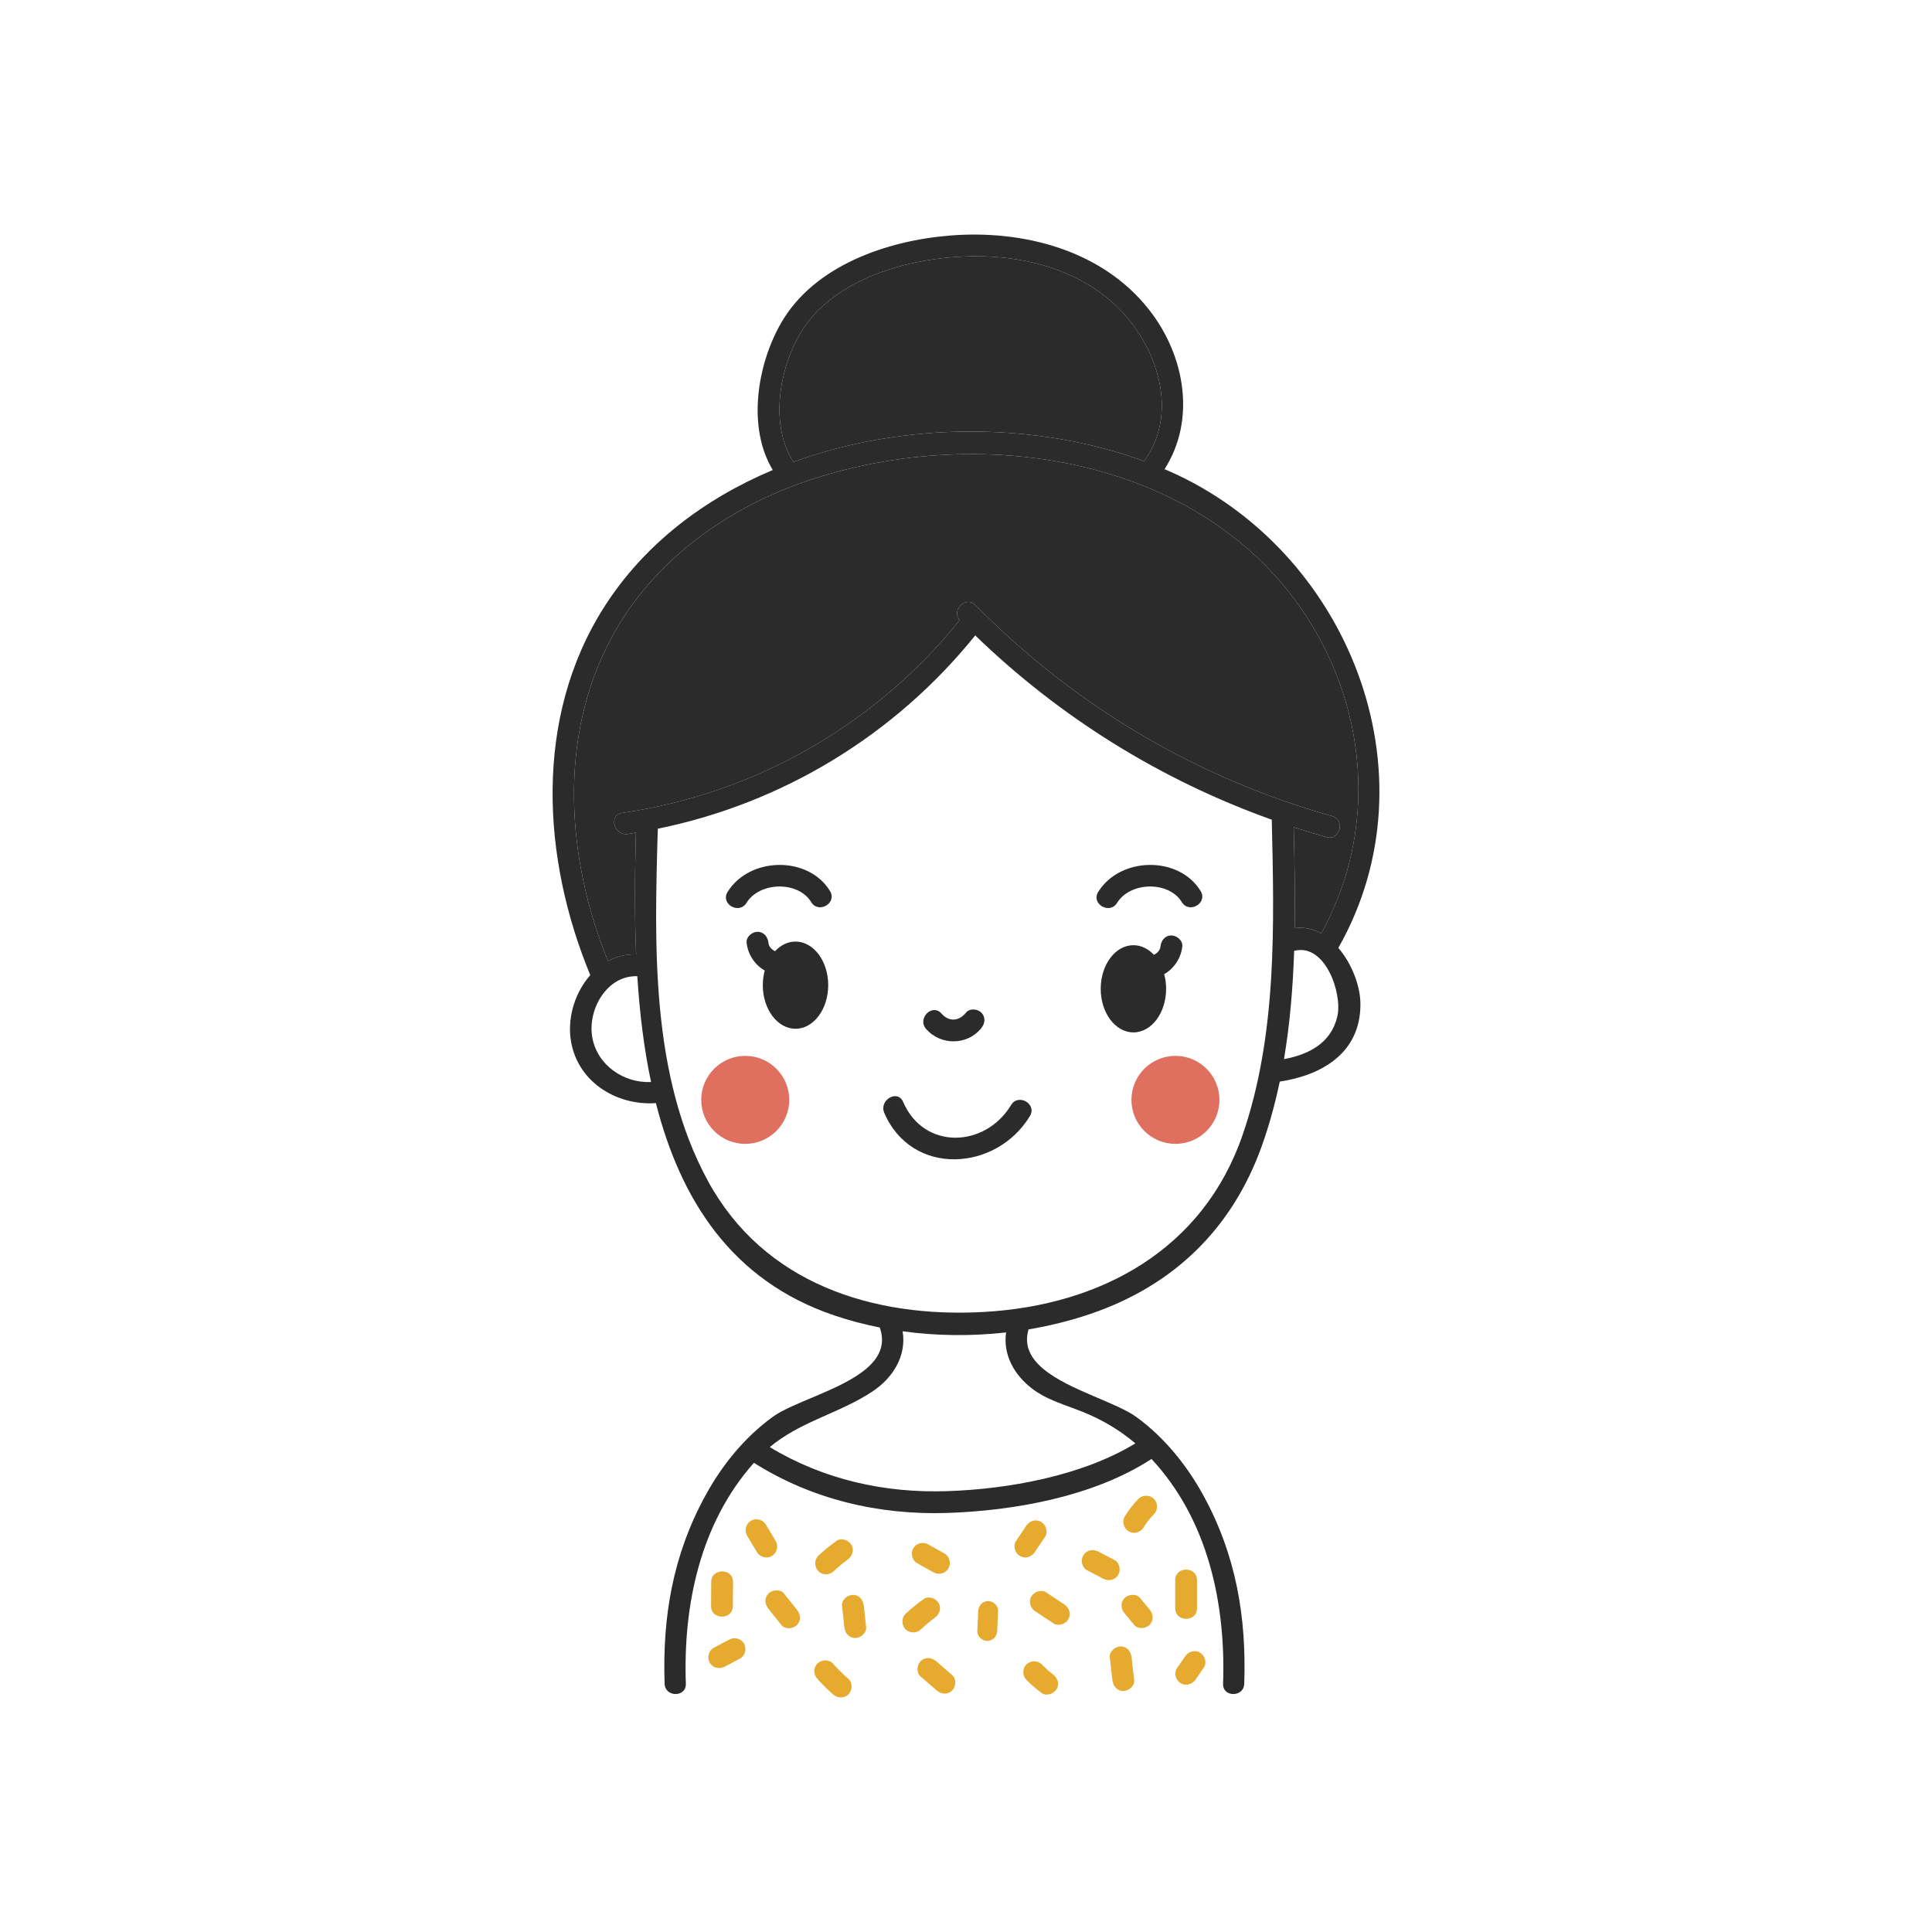 <?xml version="1.0" encoding="UTF-8"?>
<!DOCTYPE svg PUBLIC "-//W3C//DTD SVG 1.1//EN" "http://www.w3.org/Graphics/SVG/1.1/DTD/svg11.dtd">
<!-- Creator: CorelDRAW 2018 (64-Bit) -->
<svg xmlns="http://www.w3.org/2000/svg" xml:space="preserve" width="65.04mm" height="65.04mm" version="1.1" style="shape-rendering:geometricPrecision; text-rendering:geometricPrecision; image-rendering:optimizeQuality; fill-rule:evenodd; clip-rule:evenodd"
viewBox="0 0 3578.52 3578.52"
 xmlns:xlink="http://www.w3.org/1999/xlink">
 <defs>
  <style type="text/css">
   <![CDATA[
    .fil3 {fill:none}
    .fil0 {fill:#2B2B2B;fill-rule:nonzero}
    .fil2 {fill:#DF7060;fill-rule:nonzero}
    .fil1 {fill:#E6AA2F;fill-rule:nonzero}
   ]]>
  </style>
 </defs>
 <g id="Layer_x0020_1">
  <g id="_883898544">
   <path class="fil0" d="M1473.47 1743.99c-14.35,0 -27.52,6.69 -37.9,17.82 -6.35,-3.04 -11.5,-8.31 -12.29,-15.67 -1.16,-10.84 -8.45,-20.19 -20.19,-20.19 -10.01,0 -21.35,9.28 -20.19,20.19 2.31,21.62 15.26,41.18 33.57,51.49 -2.27,8.49 -3.58,17.59 -3.58,27.12 0,44.6 27.12,80.76 60.57,80.76 33.46,0 60.57,-36.16 60.57,-80.76 0,-44.6 -27.11,-80.76 -60.57,-80.76z"/>
   <path class="fil0" d="M2169.73 1732.68c-11.88,0 -19.03,9.3 -20.19,20.19 -0.79,7.35 -5.93,12.63 -12.29,15.66 -10.38,-11.12 -23.54,-17.8 -37.9,-17.8 -33.45,0 -60.57,36.15 -60.57,80.76 0,44.6 27.12,80.76 60.57,80.76 33.46,0 60.57,-36.16 60.57,-80.76 0,-9.53 -1.3,-18.64 -3.58,-27.12 18.31,-10.32 31.26,-29.87 33.57,-51.49 1.16,-10.86 -10.11,-20.19 -20.19,-20.19z"/>
   <path class="fil0" d="M1817.73 1904.23c6.84,-8.59 8.23,-20.14 0,-28.56 -6.97,-7.12 -21.77,-8.51 -28.56,0 -12.79,16.06 -31.42,17.49 -45.23,1.73 -17.17,-19.58 -45.63,9.08 -28.55,28.56 27.05,30.84 76.52,30.66 102.34,-1.73z"/>
   <path class="fil0" d="M1872.81 2046.75c-48.13,79.53 -161.47,83.86 -200.05,-5.85 -10.23,-23.8 -45.03,-3.26 -34.87,20.39 51.03,118.68 207.5,108.76 269.79,5.84 13.49,-22.28 -21.41,-42.6 -34.87,-20.37z"/>
   <path class="fil0" d="M1347.69 1652.06c-13.72,22.15 21.19,42.45 34.87,20.38 24.69,-39.85 96.22,-40.74 120.02,-1.51 13.45,22.19 48.38,1.92 34.87,-20.38 -39.9,-65.79 -149.14,-64.03 -189.75,1.51z"/>
   <path class="fil0" d="M2034.15 1652.06c-13.72,22.15 21.19,42.45 34.87,20.38 24.69,-39.85 96.22,-40.74 120.01,-1.51 13.46,22.19 48.39,1.92 34.87,-20.38 -39.89,-65.79 -149.14,-64.03 -189.74,1.51z"/>
   <path class="fil0" d="M2164.23 872.06c-2.42,-0.94 -4.85,-1.88 -7.27,-2.96 58.55,-91.26 38.36,-210.51 -28.94,-295.85 -86.82,-110.23 -232.72,-147.78 -367.72,-137.02 -116.29,9.15 -252.23,55.19 -313.62,162.19 -44.01,76.45 -63.26,192.75 -15.35,272.16 -127.19,53.57 -238.24,137.56 -312.4,253.99 -130.29,204.86 -115.49,464.5 -25.57,681.61 -27.19,30.68 -41.46,74.83 -36.74,115.48 9.28,79.68 83.04,126.79 158.28,121.55 44.96,176.86 139.04,328.82 330.85,393.43 27.19,9.16 55.32,16.56 83.85,22.21 0,0 0,0 0,0.13 22.21,63.53 -50.21,97.85 -117.1,126.25 -32.3,13.6 -63.26,25.98 -81.84,39.57 -51.95,37.96 -93.41,89.11 -124.1,145.37 -60.43,110.5 -79.82,225.31 -75.51,348.61 0.94,25.3 40.11,25.3 39.3,0 -5.11,-145.23 26.38,-297.19 126.12,-409.31 107,67.7 231.37,97.04 357.9,92.87 124.64,-4.04 272.02,-30.55 378.49,-100 104.85,112.66 137.69,268.12 132.58,416.45 -0.94,25.3 38.37,25.3 39.17,0 4.31,-123.29 -15.08,-238.11 -75.51,-348.61 -30.68,-56.13 -72.14,-107.41 -123.97,-145.37 -18.44,-13.46 -49.26,-25.84 -81.29,-39.57 -65.69,-28.13 -136.75,-62.05 -118.72,-122.89 39.17,-6.6 77.66,-16.15 114.54,-28.67 154.25,-52.49 262.61,-157.75 317.52,-311.06 13.87,-39.03 24.77,-78.88 33.25,-119.26 78.33,-11.84 149.4,-53.17 149.4,-142.94 0.14,-33.38 -15.61,-75.24 -40.91,-104.71 183.32,-322.63 18.57,-737.6 -314.69,-883.64zm-686.72 -246.31l0 0c48.45,-90.05 156.8,-132.18 253.04,-145.63 111.18,-15.75 235.82,0.54 324.25,75.1 83.59,70.53 134.06,203.78 64.2,298.95 -197.99,-72.55 -441.88,-74.17 -649.3,1.48 -42.66,-65.68 -27.59,-164.21 7.81,-229.9zm-380.11 1297.66l0 0c-10.37,-51.96 26.11,-117.23 83.05,-115.22 4.17,66.09 11.98,132.18 25.44,195.98 -49.8,2.29 -98.52,-30.28 -108.48,-80.76zm814.99 649.17l0 0c6.33,4.85 12.92,8.89 19.79,12.65 23.28,12.52 49.27,20.19 73.62,30.01 36.08,14.67 68.24,33.65 97.18,58.28 -99.06,60.3 -236.09,84.8 -348.61,88.43 -116.56,3.91 -229.09,-21.53 -328.56,-81.56 54.11,-45.09 117.91,-59.63 177.67,-95.16 3.91,-2.43 7.68,-4.72 11.58,-7.27 39.3,-25.71 64.34,-66.9 56.8,-112.12 63.12,8.75 128,9.29 191.66,2.15 -5.92,40.92 14.67,78.74 48.86,104.58zm389.26 -470.56l0 0c-72.95,212.26 -262.06,315.77 -479.03,328.01 -206.2,11.58 -408.1,-52.76 -511.47,-242.81 -106.2,-195.31 -99.06,-435.97 -92.74,-652.27 231.11,-46.98 439.46,-173.63 587.93,-358.03 157.21,152.1 344.03,267.99 549.29,341.34 4.44,194.23 10.1,397.6 -53.97,583.75zm-494.65 -981.09l0 0c-17.9,-18.17 -45.63,9.02 -29.34,27.59 -156.41,194.23 -378.09,321.15 -625.48,357.22 -25.57,3.77 -14.67,42.67 10.77,39.04 4.98,-0.81 9.96,-1.75 14.94,-2.56 -1.88,71.06 -2.96,147.65 0.4,225.58 -19.25,-0.53 -36.74,3.91 -52.22,12.25 -76.46,-188.44 -92.74,-411.47 4.84,-595.6 77.67,-146.58 218.45,-246.45 374.05,-297.06 339.19,-110.37 773.81,-29.47 946.77,309.58 86.01,168.92 86.95,366.37 -4.45,532.07 -14.94,-8.35 -31.49,-12.39 -49.26,-9.83 0.94,-62.72 -0.27,-125.45 -1.75,-187.09 20.05,6.46 40.11,12.65 60.43,18.44 25.03,7 35.8,-31.9 10.77,-38.89 -251.43,-70.67 -477.42,-204.46 -660.47,-390.74zm670.16 761.29l0 0c-11.44,50.07 -53.03,70.94 -98.93,79.55 11.17,-66.08 16.56,-133.25 18.84,-200.55 57.74,-15.08 89.64,79.28 80.08,121z"/>
   <path class="fil0" d="M2119.01 854.16c-197.99,-72.55 -441.88,-74.17 -649.3,1.48 -42.66,-65.68 -27.59,-164.21 7.81,-229.9 48.45,-90.05 156.8,-132.18 253.04,-145.63 111.18,-15.75 235.82,0.54 324.25,75.1 83.59,70.53 134.06,203.78 64.2,298.95z"/>
   <path class="fil0" d="M2447.29 1729.05c-14.94,-8.35 -31.49,-12.39 -49.26,-9.83 0.94,-62.72 -0.27,-125.45 -1.75,-187.09 20.05,6.46 40.11,12.65 60.43,18.44 25.03,7 35.8,-31.9 10.77,-38.89 -251.43,-70.67 -477.42,-204.46 -660.47,-390.74 -17.9,-18.17 -45.63,9.02 -29.34,27.59 -156.41,194.23 -378.09,321.15 -625.48,357.22 -25.57,3.77 -14.67,42.67 10.77,39.04 4.98,-0.81 9.96,-1.75 14.94,-2.56 -1.88,71.06 -2.96,147.65 0.4,225.58 -19.25,-0.53 -36.74,3.91 -52.22,12.25 -76.46,-188.44 -92.74,-411.47 4.84,-595.6 77.67,-146.58 218.45,-246.45 374.05,-297.06 339.19,-110.37 773.81,-29.47 946.77,309.58 86.01,168.92 86.95,366.37 -4.45,532.07z"/>
   <path class="fil1" d="M1429.58 2882.1c9.38,-5.49 12.84,-18.22 7.24,-27.62 -6.05,-10.17 -12.1,-20.33 -18.15,-30.5 -5.57,-9.36 -18.16,-12.78 -27.63,-7.24 -9.38,5.49 -12.84,18.22 -7.24,27.62 6.05,10.17 12.1,20.33 18.15,30.5 5.57,9.36 18.16,12.78 27.63,7.24z"/>
   <path class="fil1" d="M1544.36 2910.14c8.32,-7.82 16.87,-15.02 25.34,-21.14 8.83,-6.38 13.13,-17.56 7.24,-27.62 -5.09,-8.72 -18.74,-13.67 -27.62,-7.25 -11.72,8.47 -22.97,17.55 -33.51,27.46 -7.94,7.47 -7.54,21.01 0,28.55 7.93,7.93 20.58,7.49 28.56,0z"/>
   <path class="fil1" d="M1731.22 2996.68c8.83,-6.38 13.13,-17.56 7.24,-27.63 -5.09,-8.72 -18.74,-13.66 -27.62,-7.24 -11.72,8.47 -22.97,17.55 -33.51,27.45 -7.94,7.47 -7.54,21.01 0,28.56 7.93,7.93 20.59,7.49 28.56,0 8.32,-7.83 16.87,-15.02 25.34,-21.14z"/>
   <path class="fil1" d="M1452 2951.52c-6.82,-8.52 -21.44,-7.11 -28.55,0 -8.42,8.42 -6.84,20.02 0,28.56 7.99,9.98 15.98,19.97 23.98,29.95 6.82,8.52 21.44,7.11 28.55,0 8.42,-8.42 6.84,-20.01 0,-28.55 -7.99,-9.99 -15.98,-19.97 -23.98,-29.95z"/>
   <path class="fil1" d="M1350.46 3037.02c-9.52,5.07 -19.05,10.13 -28.57,15.2 -9.62,5.12 -12.59,18.48 -7.24,27.62 5.69,9.74 17.96,12.39 27.62,7.24 9.52,-5.07 19.05,-10.13 28.57,-15.2 9.62,-5.12 12.59,-18.48 7.25,-27.63 -5.7,-9.74 -17.96,-12.38 -27.63,-7.24z"/>
   <path class="fil1" d="M1542.69 3081.27c-7.3,-8.12 -21.13,-7.43 -28.56,0 -8.06,8.06 -7.31,20.42 0,28.55 9.06,10.06 18.65,19.57 28.81,28.51 8.18,7.2 20.5,8.05 28.55,0 7.35,-7.35 8.22,-21.31 0,-28.55 -10.16,-8.95 -19.76,-18.45 -28.81,-28.51z"/>
   <path class="fil1" d="M1579.79 2954.08c-10,0 -21.38,9.28 -20.19,20.19 1.43,13.16 2.86,26.32 4.3,39.47 1.18,10.84 8.43,20.19 20.19,20.19 10,0 21.38,-9.28 20.19,-20.19 -1.44,-13.16 -2.87,-26.32 -4.3,-39.47 -1.18,-10.84 -8.43,-20.19 -20.19,-20.19z"/>
   <path class="fil1" d="M1729.04 2912.38c9.51,5.34 22.05,2.28 27.62,-7.25 5.45,-9.31 2.3,-22.27 -7.24,-27.62 -10.07,-5.65 -20.14,-11.31 -30.21,-16.96 -9.51,-5.34 -22.05,-2.28 -27.62,7.24 -5.45,9.31 -2.29,22.27 7.24,27.63 10.07,5.65 20.14,11.31 30.21,16.96z"/>
   <path class="fil1" d="M1830.25 2965.59c-10.33,0 -17.95,8.43 -18.39,18.4 -0.54,12.33 -1.09,24.67 -1.64,37 -0.44,9.94 8.77,18.4 18.4,18.4 10.33,0 17.95,-8.43 18.4,-18.4 0.54,-12.33 1.09,-24.67 1.63,-37 0.44,-9.94 -8.77,-18.4 -18.4,-18.4z"/>
   <path class="fil1" d="M1733.84 3076.86c-8.24,-7.13 -20.45,-8.1 -28.56,0 -7.28,7.29 -8.28,21.39 0,28.56 9.94,8.59 19.87,17.19 29.81,25.78 8.24,7.14 20.45,8.1 28.56,0 7.29,-7.29 8.28,-21.39 0,-28.55 -9.94,-8.59 -19.87,-17.19 -29.81,-25.79z"/>
   <path class="fil1" d="M1916.7 2874.8c6.33,-9.42 12.67,-18.84 19,-28.27 6.09,-9.05 1.75,-22.36 -7.25,-27.62 -9.93,-5.81 -21.52,-1.83 -27.62,7.24 -6.33,9.42 -12.67,18.84 -19,28.27 -6.09,9.05 -1.75,22.37 7.24,27.62 9.93,5.81 21.52,1.83 27.63,-7.24z"/>
   <path class="fil1" d="M1971.42 2971.84c-11.15,-7.39 -22.29,-14.79 -33.45,-22.19 -9.09,-6.02 -22.34,-1.79 -27.62,7.25 -5.78,9.88 -1.87,21.58 7.24,27.63 11.15,7.39 22.3,14.79 33.45,22.18 9.09,6.02 22.34,1.79 27.62,-7.25 5.78,-9.88 1.87,-21.58 -7.24,-27.62z"/>
   <path class="fil1" d="M2108.71 2776.29c-9.69,9.75 -18.21,20.72 -25.3,32.49 -5.63,9.34 -2.08,22.17 7.24,27.63 9.55,5.58 21.98,2.12 27.63,-7.25 5.73,-9.52 11.04,-16.32 18.99,-24.32 7.68,-7.73 7.72,-20.82 0,-28.55 -7.72,-7.71 -20.85,-7.76 -28.56,0z"/>
   <path class="fil1" d="M2071.24 2917.01c5.31,-9.08 2.46,-22.56 -7.24,-27.62 -10,-5.23 -20.01,-10.45 -30.01,-15.68 -9.66,-5.05 -21.94,-2.48 -27.63,7.25 -5.31,9.08 -2.45,22.55 7.25,27.62 10,5.23 20.01,10.45 30.01,15.68 9.66,5.05 21.94,2.48 27.62,-7.25z"/>
   <path class="fil1" d="M2217.13 2978.93c0,-17.38 0,-34.77 0,-52.15 0,-25.98 -40.38,-26.03 -40.38,0 0,17.39 0,34.77 0,52.15 0,25.99 40.38,26.02 40.38,0z"/>
   <path class="fil1" d="M2111.64 2959.86c-6.96,-8.41 -21.35,-7.2 -28.56,0 -8.32,8.32 -6.97,20.13 0,28.56 5.86,7.08 11.72,14.16 17.58,21.24 6.96,8.4 21.35,7.2 28.56,0 8.31,-8.32 6.97,-20.13 0,-28.55 -5.87,-7.09 -11.72,-14.17 -17.58,-21.25z"/>
   <path class="fil1" d="M2222.59 3060.98c-10.02,-5.87 -21.41,-1.76 -27.63,7.25 -5.04,7.3 -10.07,14.59 -15.11,21.89 -6.2,8.98 -1.67,22.42 7.25,27.63 10.02,5.86 21.41,1.76 27.62,-7.25 5.04,-7.3 10.07,-14.59 15.11,-21.89 6.2,-8.97 1.67,-22.41 -7.24,-27.62z"/>
   <path class="fil1" d="M1949.84 3100.97c-6.68,-4.98 -13.85,-11.61 -20.13,-18.04 -7.62,-7.8 -20.9,-7.65 -28.55,0 -7.81,7.81 -7.64,20.73 0,28.56 8.75,8.96 18.26,16.86 28.29,24.35 8.75,6.53 22.56,1.43 27.63,-7.24 6.02,-10.31 1.52,-21.08 -7.24,-27.63z"/>
   <path class="fil1" d="M2075.77 3049.6c-9.95,0 -21.44,9.29 -20.19,20.19 1.61,14.03 3.21,28.06 4.82,42.09 1.24,10.83 8.39,20.19 20.19,20.19 9.95,0 21.44,-9.29 20.19,-20.19 -1.61,-14.03 -3.21,-28.06 -4.82,-42.09 -1.24,-10.83 -8.39,-20.19 -20.19,-20.19z"/>
   <path class="fil1" d="M1357.45 2974.88c0.09,-14.93 0.19,-29.85 0.28,-44.78 0.17,-25.99 -40.21,-26.01 -40.37,0 -0.1,14.93 -0.19,29.85 -0.29,44.78 -0.17,25.99 40.21,26.01 40.38,0z"/>
   <path class="fil2" d="M1461.86 2037.22c0,45.01 -36.49,81.5 -81.5,81.5 -45.01,0 -81.5,-36.49 -81.5,-81.5 0,-45.01 36.48,-81.5 81.5,-81.5 45.01,0 81.5,36.49 81.5,81.5z"/>
   <path class="fil2" d="M2258.7 2037.22c0,45.01 -36.48,81.5 -81.5,81.5 -45.01,0 -81.5,-36.49 -81.5,-81.5 0,-45.01 36.49,-81.5 81.5,-81.5 45.01,0 81.5,36.49 81.5,81.5z"/>
  </g>
  <rect class="fil3" x="-0" y="-0" width="3578.52" height="3578.52"/>
 </g>
</svg>
